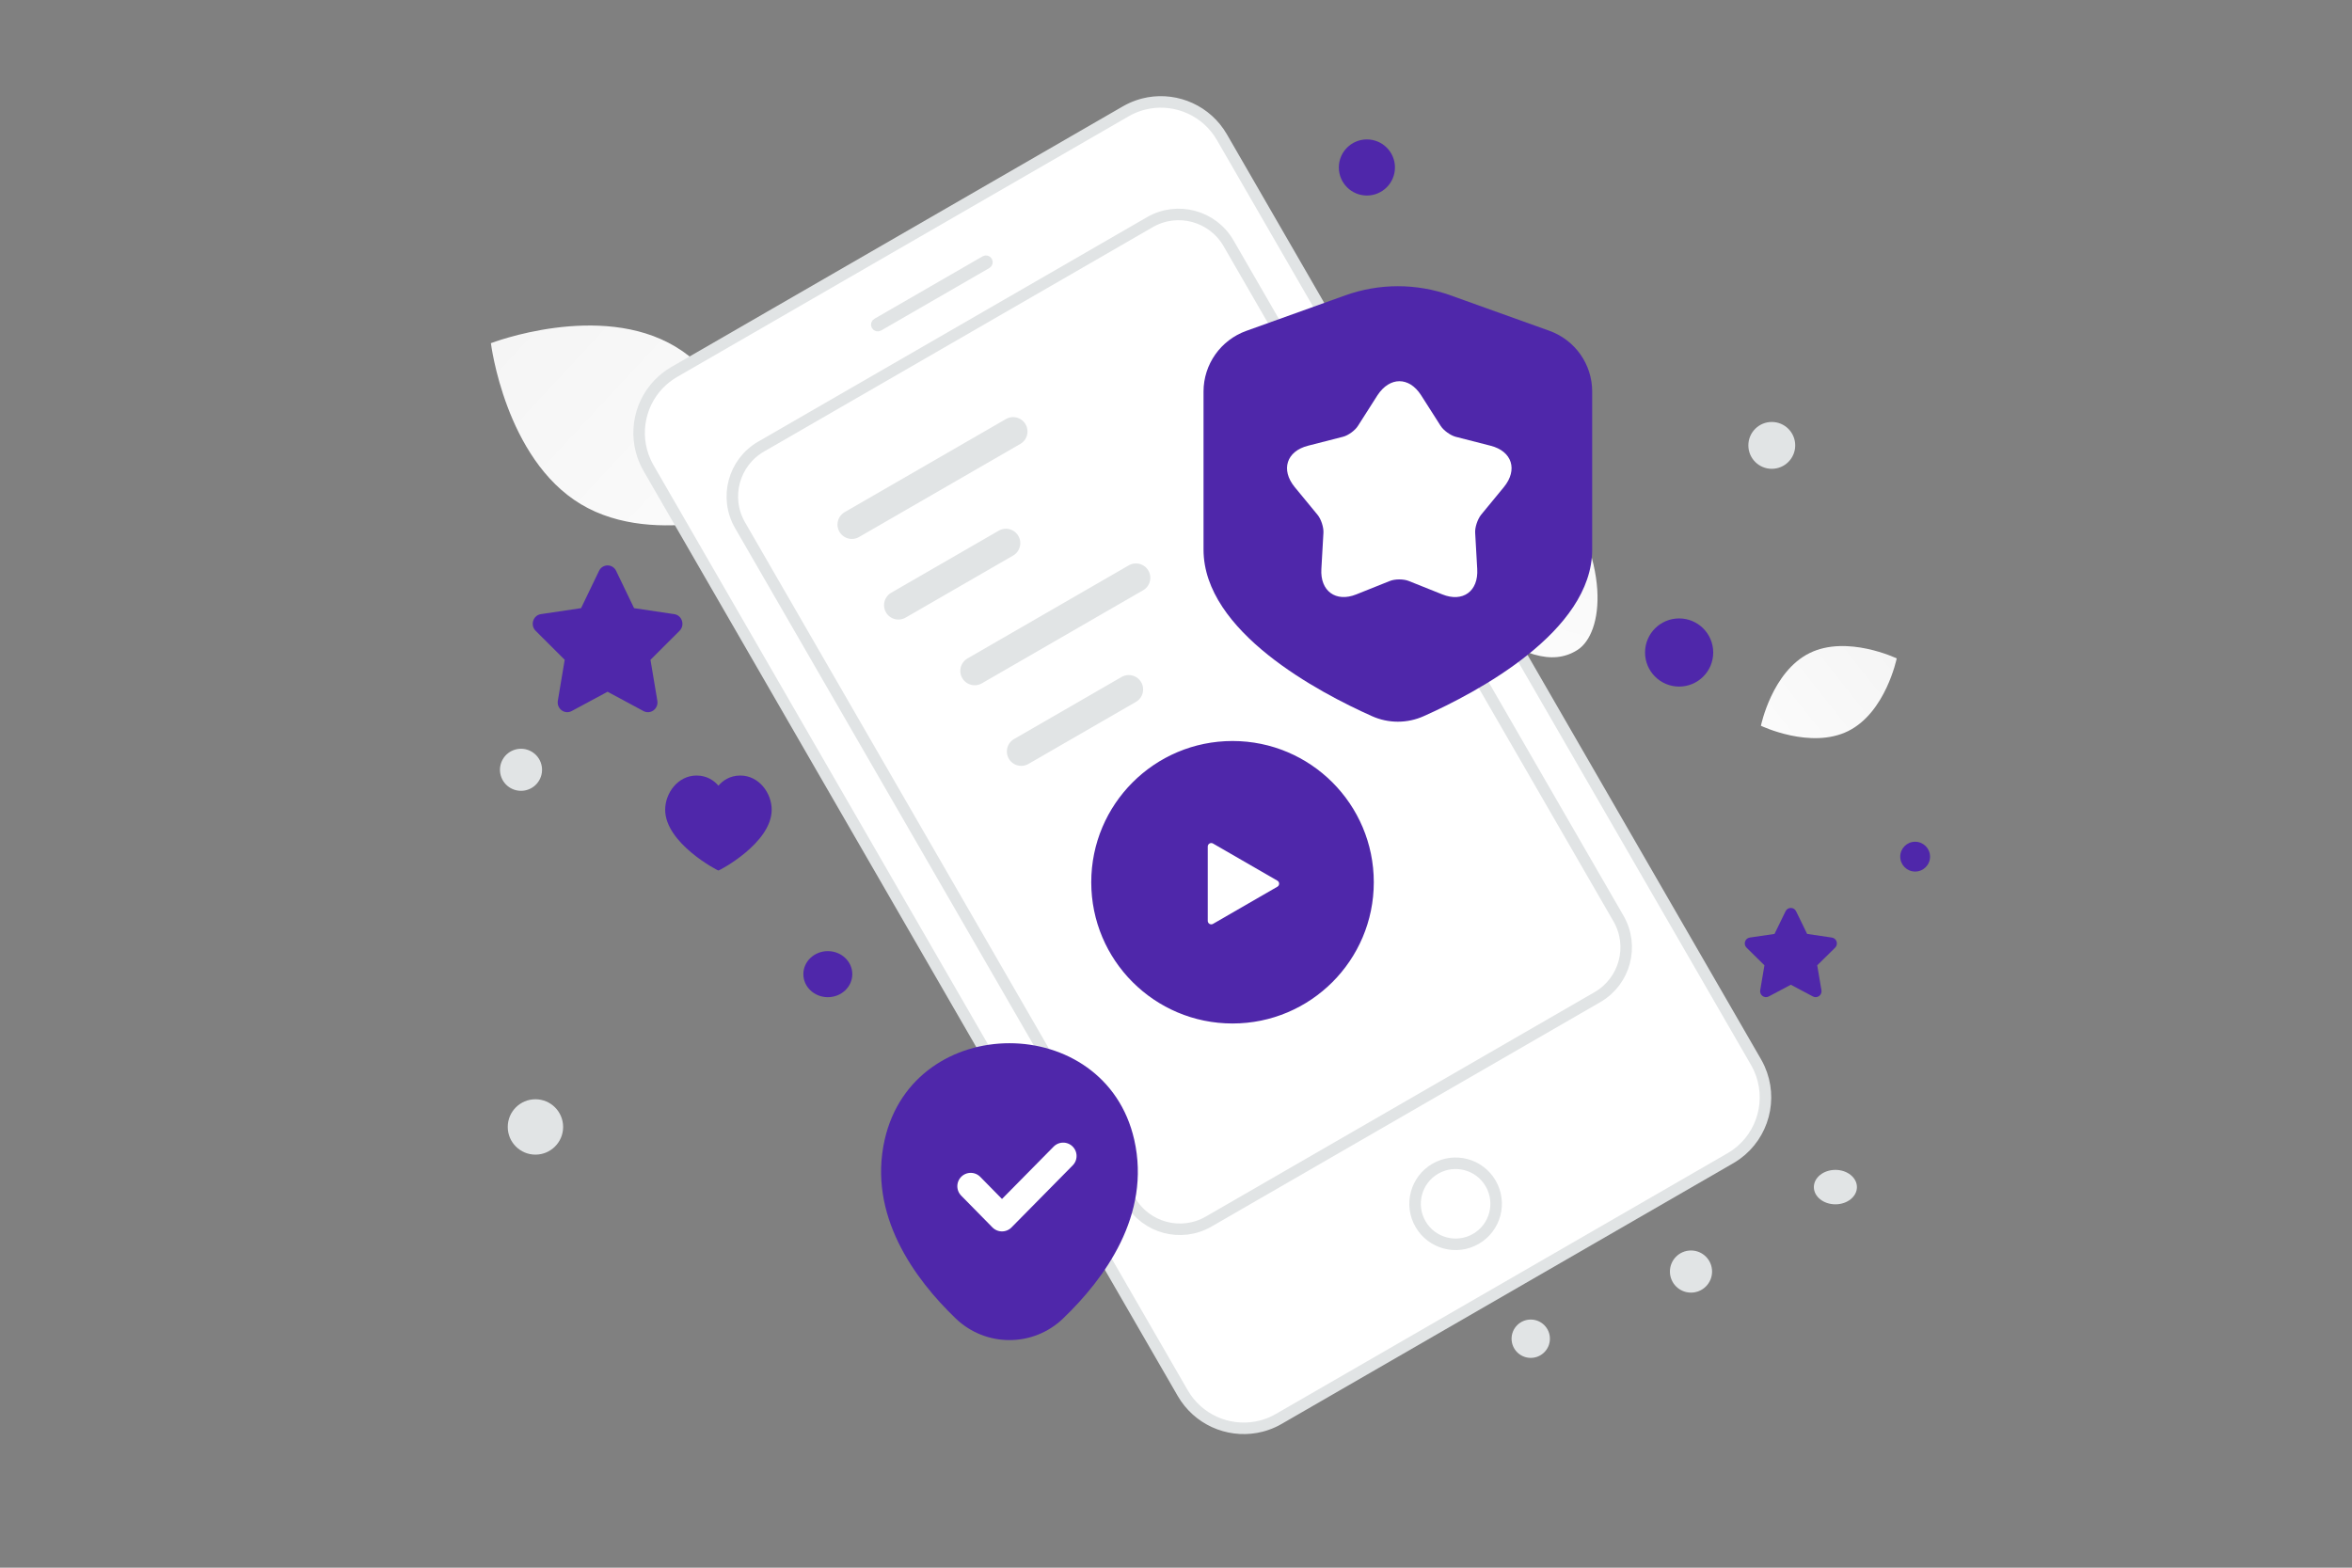 <svg width="900" height="600" viewBox="0 0 900 600" fill="none" xmlns="http://www.w3.org/2000/svg">
<rect x="0" y="0" width="900" height="600" fill="#808080" stroke="none"/>
<g clip-path="url(#clip0_1235_30821)">
<path d="M603.665 248.727C593.83 255.03 582.137 250.378 565.372 239.237C552.765 230.856 541.174 223.392 531.747 209.049C525.147 199.013 521.441 188.224 519.62 178.693C517.645 168.367 513.909 155.791 522.262 149.735C533.738 141.417 570.47 148.854 592.971 180.751C617.685 215.795 613.282 242.57 603.665 248.727Z" fill="url(#paint0_linear_1235_30821)"/>
<path d="M707.206 279.8C692.859 286.917 673.818 277.766 673.818 277.766C673.818 277.766 678.05 257.08 692.404 249.974C706.751 242.857 725.785 251.998 725.785 251.998C725.785 251.998 721.553 272.683 707.206 279.8Z" fill="url(#paint1_linear_1235_30821)"/>
<path d="M222.298 192.985C251.308 210.372 292.928 194.299 292.928 194.299C292.928 194.299 287.486 150.042 258.458 132.675C229.448 115.288 187.845 131.341 187.845 131.341C187.845 131.341 193.287 175.598 222.298 192.985Z" fill="url(#paint2_linear_1235_30821)"/>
<path d="M642.525 236.689C635.322 236.689 629.483 242.529 629.483 249.731C629.483 256.934 635.322 262.773 642.525 262.773C649.728 262.773 655.567 256.934 655.567 249.731C655.567 242.529 649.728 236.689 642.525 236.689Z" fill="#4F27AA"/>
<path d="M523.047 53.36C517.118 53.36 512.311 58.167 512.311 64.096C512.311 70.025 517.118 74.832 523.047 74.832C528.977 74.832 533.783 70.025 533.783 64.096C533.783 58.167 528.977 53.36 523.047 53.36Z" fill="#4F27AA"/>
<path d="M359.551 466.165C352.798 466.165 347.324 460.691 347.324 453.938C347.324 447.185 352.798 441.711 359.551 441.711C366.304 441.711 371.778 447.185 371.778 453.938C371.778 460.691 366.304 466.165 359.551 466.165Z" fill="#4F27AA"/>
<path d="M732.835 333.572C729.684 333.572 727.129 331.017 727.129 327.866C727.129 324.715 729.684 322.16 732.835 322.16C735.986 322.16 738.541 324.715 738.541 327.866C738.541 331.017 735.986 333.572 732.835 333.572Z" fill="#4F27AA"/>
<path d="M585.745 519.703C581.693 519.703 578.409 516.419 578.409 512.367C578.409 508.316 581.693 505.031 585.745 505.031C589.797 505.031 593.081 508.316 593.081 512.367C593.081 516.419 589.797 519.703 585.745 519.703Z" fill="#E1E4E5"/>
<path d="M204.887 441.911C199.035 441.911 194.291 437.167 194.291 431.315C194.291 425.463 199.035 420.719 204.887 420.719C210.739 420.719 215.483 425.463 215.483 431.315C215.483 437.167 210.739 441.911 204.887 441.911Z" fill="#E1E4E5"/>
<path d="M647.064 494.724C642.61 494.724 638.999 491.113 638.999 486.659C638.999 482.205 642.61 478.594 647.064 478.594C651.518 478.594 655.129 482.205 655.129 486.659C655.129 491.113 651.518 494.724 647.064 494.724Z" fill="#E1E4E5"/>
<path d="M677.979 179.428C673.027 179.428 669.013 175.414 669.013 170.462C669.013 165.51 673.027 161.496 677.979 161.496C682.931 161.496 686.945 165.51 686.945 170.462C686.945 175.414 682.931 179.428 677.979 179.428Z" fill="#E1E4E5"/>
<path d="M207.142 292.539C208.293 296.834 205.744 301.248 201.45 302.399C197.155 303.55 192.74 301.001 191.589 296.706C190.438 292.411 192.987 287.997 197.282 286.846C201.577 285.695 205.992 288.244 207.142 292.539Z" fill="#E1E4E5"/>
<path d="M367.112 138.268C365.261 138.268 363.761 136.768 363.761 134.917C363.761 133.067 365.261 131.566 367.112 131.566C368.963 131.566 370.463 133.067 370.463 134.917C370.463 136.768 368.963 138.268 367.112 138.268Z" fill="#E1E4E5"/>
<path d="M702.319 460.928C697.769 460.928 694.08 457.977 694.08 454.337C694.08 450.697 697.769 447.746 702.319 447.746C706.869 447.746 710.558 450.697 710.558 454.337C710.558 457.977 706.869 460.928 702.319 460.928Z" fill="#E1E4E5"/>
<path d="M531.387 129.859C532.22 132.969 530.375 136.165 527.265 136.998C524.156 137.831 520.96 135.986 520.126 132.876C519.293 129.767 521.138 126.571 524.248 125.737C527.358 124.904 530.554 126.75 531.387 129.859Z" fill="#E1E4E5"/>
<path d="M439.511 39.415C438.924 39.521 438.341 39.646 437.763 39.792C437.571 39.84 437.38 39.883 437.19 39.936C436.989 39.992 436.79 40.051 436.591 40.109C436.193 40.222 435.799 40.348 435.41 40.488C435.015 40.627 434.624 40.773 434.235 40.927C434.008 41.018 433.783 41.113 433.559 41.211C433.397 41.281 433.234 41.351 433.071 41.426C432.818 41.542 432.566 41.665 432.315 41.789C432.183 41.856 432.048 41.917 431.918 41.985C431.533 42.183 431.153 42.391 430.778 42.607L257.996 142.363C256.808 143.048 255.674 143.822 254.604 144.68C254.254 144.962 253.908 145.252 253.576 145.547C244.881 153.259 242.064 165.907 246.922 176.709C247.296 177.541 247.716 178.361 248.181 179.167L414.593 467.4L452.559 533.159C458.395 543.267 469.769 548.175 480.612 546.25C480.661 546.242 480.708 546.232 480.755 546.221C481.292 546.121 481.826 546.005 482.356 545.873C482.548 545.825 482.739 545.781 482.931 545.727C483.132 545.671 483.331 545.612 483.531 545.554C483.732 545.494 483.937 545.432 484.14 545.368C484.331 545.308 484.52 545.242 484.711 545.175C485.105 545.036 485.496 544.89 485.884 544.737C486.108 544.648 486.333 544.551 486.559 544.454C486.722 544.383 486.884 544.313 487.048 544.238C487.301 544.122 487.553 544 487.804 543.875C487.936 543.809 488.07 543.748 488.201 543.679C488.583 543.482 488.964 543.276 489.341 543.058L662.125 443.301C662.921 442.842 663.693 442.342 664.439 441.805C674.76 434.359 678.432 420.585 673.2 408.95C672.821 408.11 672.401 407.289 671.941 406.492L505.532 118.264L467.566 52.504C461.725 42.4 450.352 37.492 439.511 39.415Z" fill="white" stroke="#E1E4E5" stroke-width="4.407"/>
<path d="M564.747 474.158C572.165 469.875 574.707 460.389 570.424 452.971C566.141 445.554 556.656 443.012 549.238 447.295C541.82 451.577 539.279 461.063 543.561 468.481C547.844 475.899 557.329 478.44 564.747 474.158Z" fill="white" stroke="#E1E4E5" stroke-width="4.407"/>
<path d="M376.639 99.229L335.225 123.139C334.607 123.496 334.395 124.286 334.752 124.904L334.752 124.905C335.109 125.523 335.899 125.735 336.517 125.378L377.932 101.467C378.55 101.111 378.761 100.32 378.404 99.702L378.404 99.702C378.047 99.084 377.257 98.872 376.639 99.229Z" fill="white" stroke="#E1E4E5" stroke-width="2.585"/>
<path d="M440.004 85.032L291.246 170.917C280.708 177.001 277.097 190.477 283.182 201.015L432.397 459.463C438.481 470.001 451.956 473.612 462.494 467.527L611.252 381.642C621.79 375.558 625.401 362.082 619.317 351.544L470.102 93.096C464.018 82.558 450.542 78.947 440.004 85.032Z" fill="white" stroke="#E1E4E5" stroke-width="4.407"/>
<path d="M387.673 165.141L325.969 200.766M434.673 221.141L372.969 256.766M343.781 231.618L384.917 207.868M390.781 287.618L431.917 263.868" stroke="#E1E4E5" stroke-width="11" stroke-linecap="round" stroke-linejoin="round"/>
<path fill-rule="evenodd" clip-rule="evenodd" d="M232.503 264.743L218.754 272.14C216.076 273.582 212.947 271.255 213.459 268.199L216.083 252.519L204.959 241.424C202.793 239.261 203.987 235.492 206.979 235.046L222.35 232.758L229.22 218.489C229.51 217.866 229.972 217.338 230.551 216.968C231.131 216.599 231.804 216.402 232.491 216.402C233.178 216.402 233.851 216.599 234.431 216.968C235.011 217.338 235.472 217.866 235.762 218.489L242.633 232.758L258.012 235.053C261.003 235.5 262.197 239.269 260.032 241.432L248.907 252.527L251.531 268.206C252.044 271.262 248.915 273.59 246.237 272.148L232.488 264.751H232.503V264.743ZM685.272 376.88L676.811 381.376C675.163 382.253 673.237 380.838 673.553 378.981L675.168 369.45L668.322 362.706C666.989 361.391 667.724 359.1 669.565 358.829L679.024 357.438L683.252 348.765C684.076 347.074 686.454 347.074 687.278 348.765L691.506 357.438L700.97 358.833C702.811 359.105 703.545 361.396 702.213 362.71L695.367 369.455L696.982 378.985C697.297 380.843 695.372 382.257 693.724 381.381L685.263 376.885H685.272V376.88ZM266.539 296.822C259.35 296.822 254.529 303.593 254.529 309.898C254.529 322.697 274.544 333.176 274.909 333.176C275.273 333.176 295.289 322.697 295.289 309.898C295.289 303.593 290.468 296.822 283.278 296.822C279.168 296.822 276.469 298.879 274.909 300.71C273.349 298.879 270.649 296.822 266.539 296.822Z" fill="#4F27AA"/>
<path d="M316.771 381.649C311.599 381.649 307.407 377.704 307.407 372.836C307.407 367.969 311.599 364.023 316.771 364.023C321.942 364.023 326.135 367.969 326.135 372.836C326.135 377.704 321.942 381.649 316.771 381.649Z" fill="#4F27AA"/>
<path fill-rule="evenodd" clip-rule="evenodd" d="M609.255 210.332V149.837C609.257 139.426 602.703 130.132 592.871 126.602L555.071 113.047C542.043 108.375 527.796 108.375 514.768 113.047L476.918 126.627C467.094 130.154 460.542 139.435 460.534 149.837V210.332C460.534 241.765 504.679 265.024 524.98 274.086C528.097 275.488 531.477 276.213 534.895 276.213C538.313 276.213 541.692 275.488 544.809 274.086C565.11 265.024 609.255 241.715 609.255 210.332Z" fill="#4F27AA"/>
<path d="M543.768 151.232L551.239 162.954C552.418 164.798 555.04 166.642 557.006 167.168L570.375 170.593C578.632 172.7 580.86 179.812 575.486 186.397L566.705 197.065C565.394 198.778 564.346 201.807 564.477 203.914L565.263 217.743C565.787 226.304 559.758 230.65 551.894 227.489L539.05 222.353C537.084 221.563 533.807 221.563 531.841 222.353L518.996 227.489C511.132 230.65 505.103 226.172 505.627 217.743L506.414 203.914C506.545 201.807 505.496 198.646 504.186 197.065L495.404 186.397C490.03 179.812 492.258 172.7 500.516 170.593L513.885 167.168C515.982 166.642 518.603 164.666 519.652 162.954L527.122 151.232C531.841 144.12 539.181 144.12 543.768 151.232Z" fill="white"/>
<path d="M338.533 436.152C349.757 386.943 422.853 387 434.02 436.209C440.571 465.075 422.568 489.509 406.787 504.624C395.335 515.648 377.218 515.648 365.709 504.624C349.985 489.509 331.982 465.018 338.533 436.152Z" fill="#4F27AA"/>
<path d="M371.443 454.003L383.411 466.178L406.833 442.43" stroke="white" stroke-width="10.237" stroke-linecap="round" stroke-linejoin="round"/>
<path d="M471.628 391.385C501.299 391.385 525.352 367.332 525.352 337.661C525.352 307.991 501.299 283.938 471.628 283.938C441.957 283.938 417.904 307.991 417.904 337.661C417.904 367.332 441.957 391.385 471.628 391.385Z" fill="#4F27AA" stroke="#4F27AA" stroke-width="0.668"/>
<path d="M488.793 337.061C489.683 337.575 489.683 338.859 488.793 339.373L464.153 353.599C463.95 353.717 463.72 353.778 463.485 353.779C463.251 353.779 463.021 353.717 462.818 353.6C462.615 353.483 462.446 353.314 462.329 353.111C462.212 352.908 462.15 352.678 462.15 352.443V323.991C462.15 323.757 462.212 323.527 462.329 323.324C462.446 323.121 462.615 322.952 462.818 322.835C463.021 322.718 463.251 322.656 463.485 322.656C463.72 322.656 463.95 322.718 464.153 322.835L488.793 337.061Z" fill="white"/>
</g>
<defs>
<linearGradient id="paint0_linear_1235_30821" x1="538.633" y1="288.888" x2="601.399" y2="63.15" gradientUnits="userSpaceOnUse">
<stop stop-color="white"/>
<stop offset="1" stop-color="#EEEEEE"/>
</linearGradient>
<linearGradient id="paint1_linear_1235_30821" x1="652.113" y1="301.999" x2="770.446" y2="208.397" gradientUnits="userSpaceOnUse">
<stop stop-color="white"/>
<stop offset="1" stop-color="#EEEEEE"/>
</linearGradient>
<linearGradient id="paint2_linear_1235_30821" x1="334.559" y1="248.953" x2="101.133" y2="32.069" gradientUnits="userSpaceOnUse">
<stop stop-color="white"/>
<stop offset="1" stop-color="#EEEEEE"/>
</linearGradient>
<clipPath id="clip0_1235_30821">
<rect width="900" height="600" fill="white"/>
</clipPath>
</defs>
</svg>
